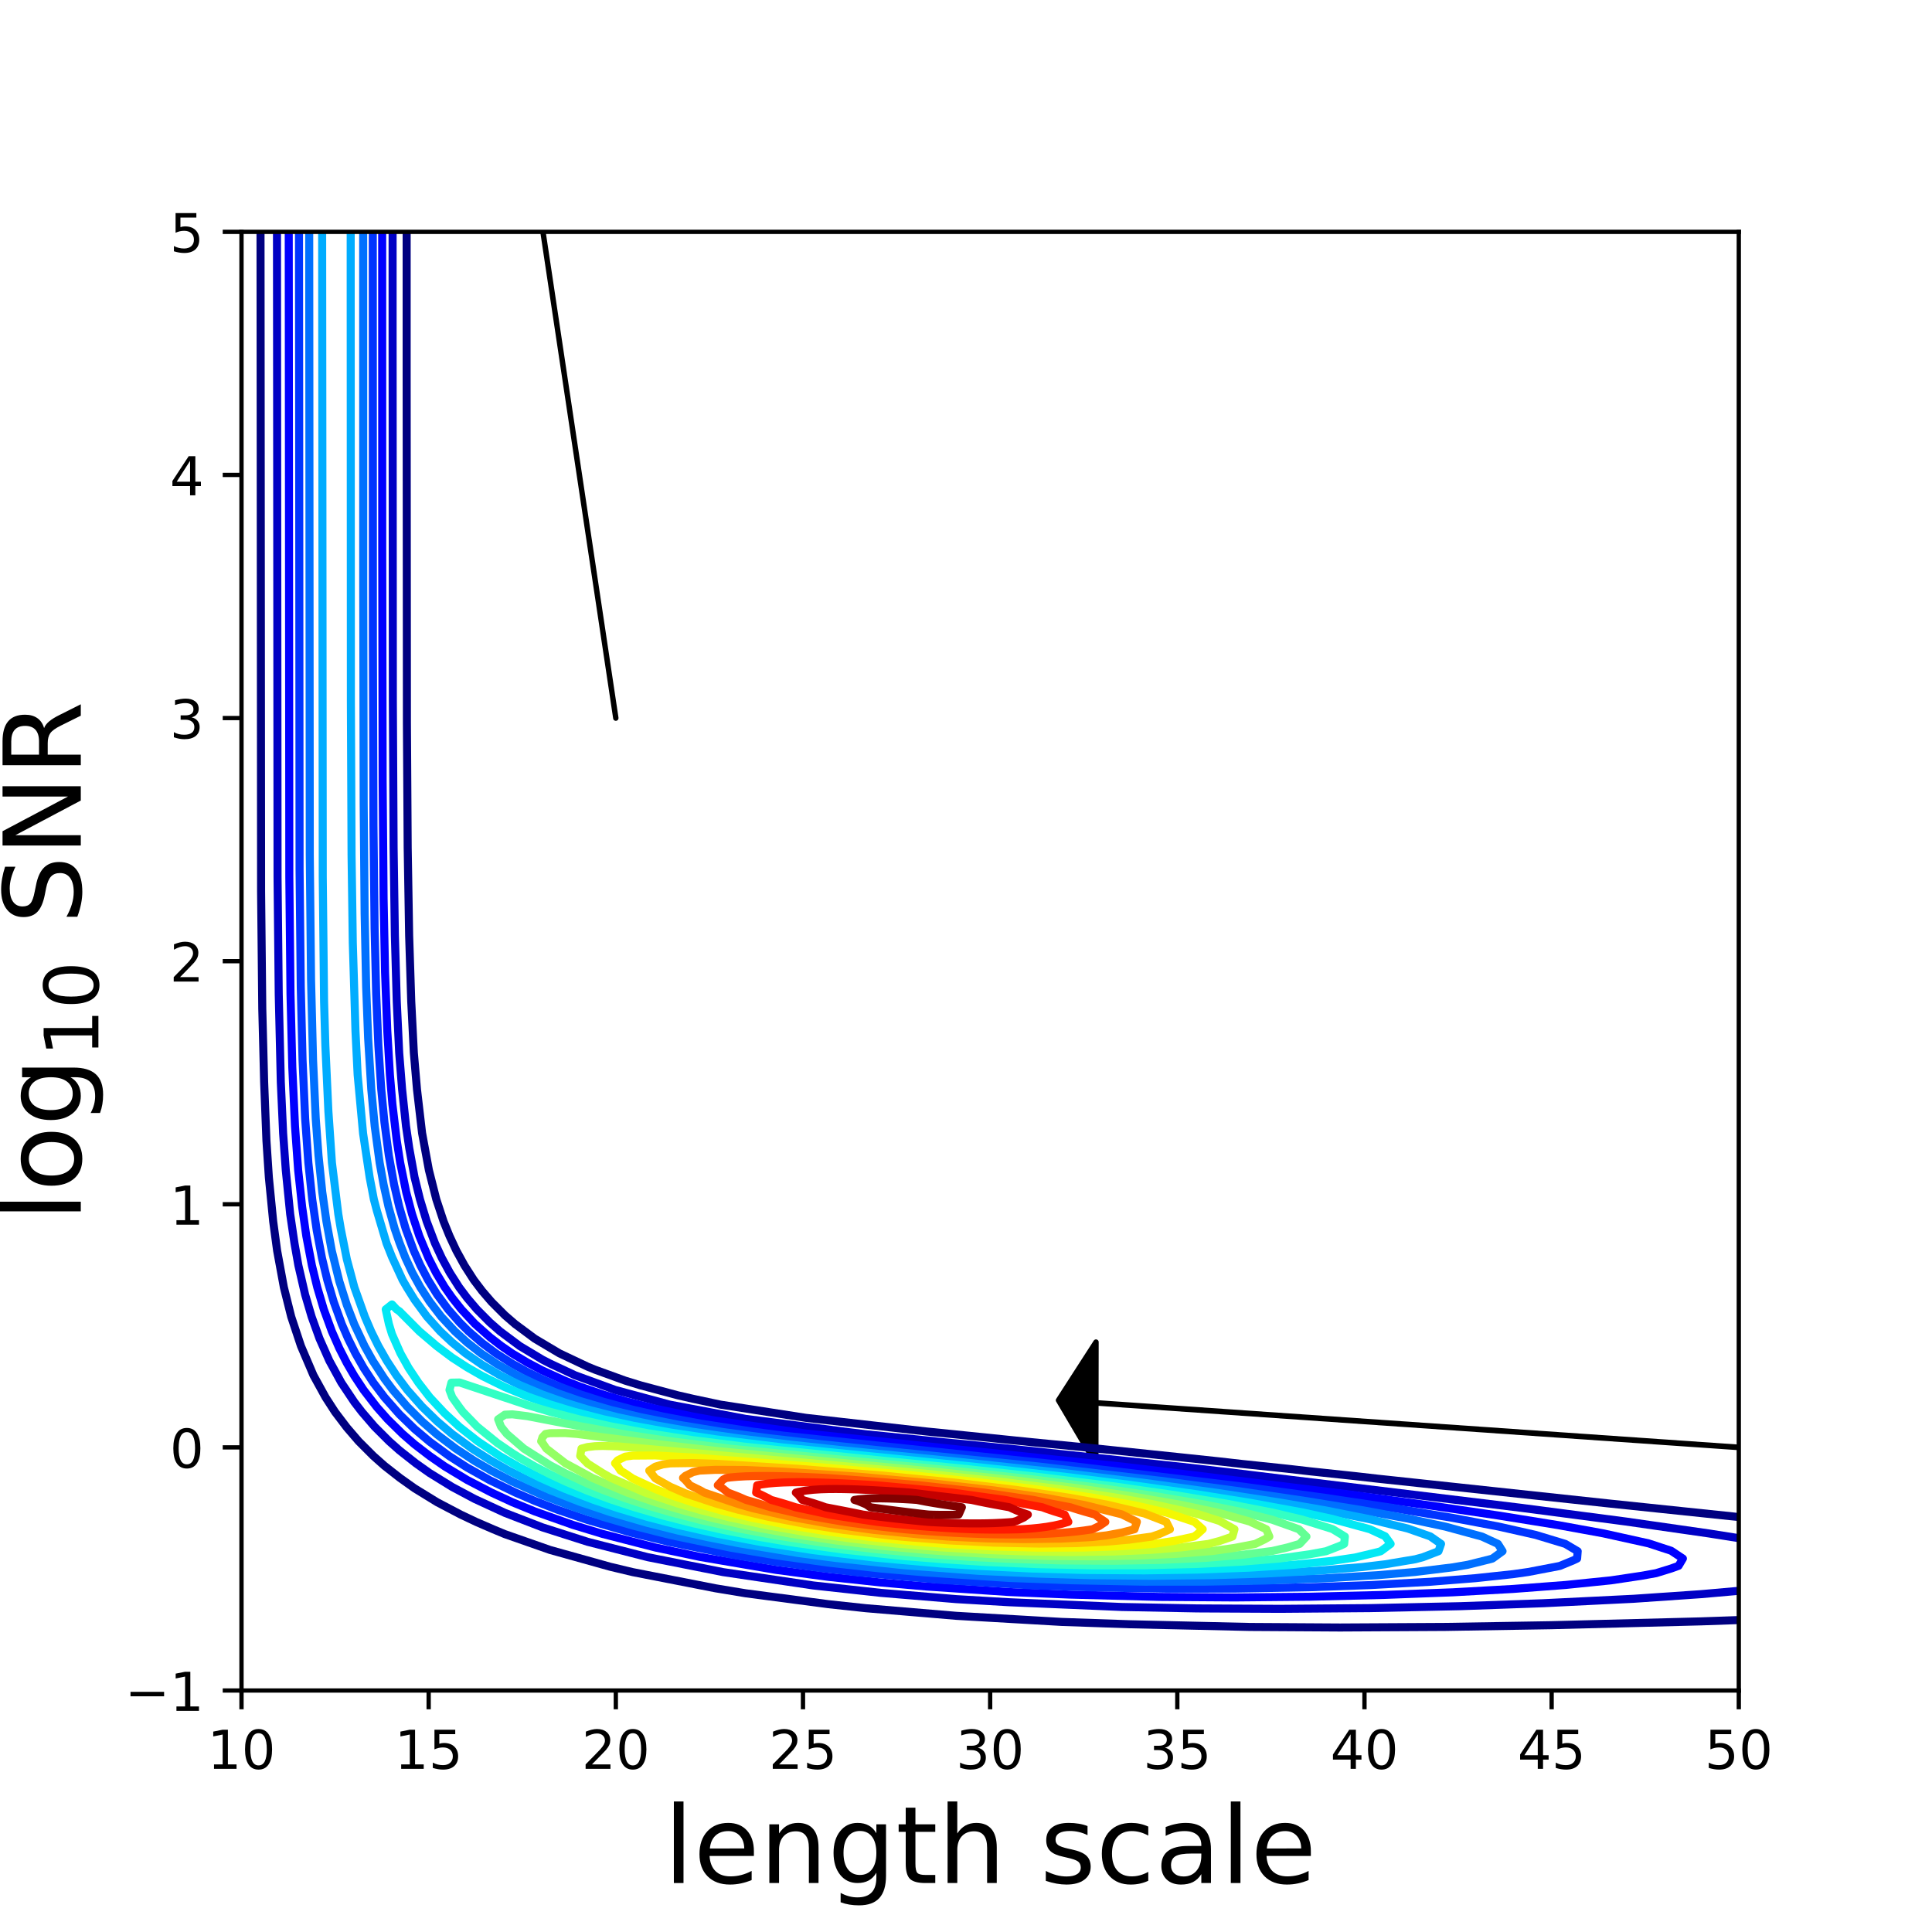 <?xml version="1.0" encoding="utf-8" standalone="no"?>
<!DOCTYPE svg PUBLIC "-//W3C//DTD SVG 1.1//EN"
  "http://www.w3.org/Graphics/SVG/1.1/DTD/svg11.dtd">
<!-- Created with matplotlib (http://matplotlib.org/) -->
<svg height="360pt" version="1.1" viewBox="0 0 360 360" width="360pt" xmlns="http://www.w3.org/2000/svg" xmlns:xlink="http://www.w3.org/1999/xlink">
 <defs>
  <style type="text/css">
*{stroke-linecap:butt;stroke-linejoin:round;}
  </style>
 </defs>
 <g id="figure_1">
  <g id="patch_1">
   <path d="M 0 360 
L 360 360 
L 360 0 
L 0 0 
z
" style="fill:none;"/>
  </g>
  <g id="axes_1">
   <g id="patch_2">
    <path d="M 45 315 
L 324 315 
L 324 43.2 
L 45 43.2 
z
" style="fill:none;"/>
   </g>
   <g id="patch_3">
    <path clip-path="url(#p6cbe6fb450)" d="M 197.231 260.917 
L 204.224 250.076 
L 204.206 261.378 
L 324 269.677 
L 324 269.723 
L 204.206 261.423 
L 204.187 272.725 
z
" style="stroke:#000000;stroke-linejoin:miter;"/>
   </g>
   <g id="patch_4">
    <path clip-path="url(#p6cbe6fb450)" d="M 13925.229 579.697 
L 13923.489 534.393 
L 13925.229 534.397 
L 13925.247 269.7 
L 13925.253 269.7 
L 13925.236 534.397 
L 13926.976 534.402 
z
" style="stroke:#000000;stroke-linejoin:miter;"/>
   </g>
   <g id="patch_5">
    <path clip-path="url(#p6cbe6fb450)" d="M 86.695 -53.416 
L 92.809 -28.851 
L 91.562 -20.968 
L 114.752 133.784 
L 114.748 133.816 
L 91.557 -20.937 
L 90.31 -13.054 
z
" style="stroke:#000000;stroke-linejoin:miter;"/>
   </g>
   <g id="matplotlib.axis_1">
    <g id="xtick_1">
     <g id="line2d_1">
      <defs>
       <path d="M 0 0 
L 0 3.5 
" id="mafcdc36342" style="stroke:#000000;stroke-width:0.8;"/>
      </defs>
      <g>
       <use style="stroke:#000000;stroke-width:0.8;" x="45" xlink:href="#mafcdc36342" y="315"/>
      </g>
     </g>
     <g id="text_1">
      <!-- 10 -->
      <defs>
       <path d="M 12.406 8.297 
L 28.516 8.297 
L 28.516 63.922 
L 10.984 60.406 
L 10.984 69.391 
L 28.422 72.906 
L 38.281 72.906 
L 38.281 8.297 
L 54.391 8.297 
L 54.391 0 
L 12.406 0 
z
" id="DejaVuSans-31"/>
       <path d="M 31.781 66.406 
Q 24.172 66.406 20.328 58.906 
Q 16.5 51.422 16.5 36.375 
Q 16.5 21.391 20.328 13.891 
Q 24.172 6.391 31.781 6.391 
Q 39.453 6.391 43.281 13.891 
Q 47.125 21.391 47.125 36.375 
Q 47.125 51.422 43.281 58.906 
Q 39.453 66.406 31.781 66.406 
z
M 31.781 74.219 
Q 44.047 74.219 50.516 64.516 
Q 56.984 54.828 56.984 36.375 
Q 56.984 17.969 50.516 8.266 
Q 44.047 -1.422 31.781 -1.422 
Q 19.531 -1.422 13.062 8.266 
Q 6.594 17.969 6.594 36.375 
Q 6.594 54.828 13.062 64.516 
Q 19.531 74.219 31.781 74.219 
z
" id="DejaVuSans-30"/>
      </defs>
      <g transform="translate(38.638 329.598)scale(0.1 -0.1)">
       <use xlink:href="#DejaVuSans-31"/>
       <use x="63.623" xlink:href="#DejaVuSans-30"/>
      </g>
     </g>
    </g>
    <g id="xtick_2">
     <g id="line2d_2">
      <g>
       <use style="stroke:#000000;stroke-width:0.8;" x="79.875" xlink:href="#mafcdc36342" y="315"/>
      </g>
     </g>
     <g id="text_2">
      <!-- 15 -->
      <defs>
       <path d="M 10.797 72.906 
L 49.516 72.906 
L 49.516 64.594 
L 19.828 64.594 
L 19.828 46.734 
Q 21.969 47.469 24.109 47.828 
Q 26.266 48.188 28.422 48.188 
Q 40.625 48.188 47.75 41.5 
Q 54.891 34.812 54.891 23.391 
Q 54.891 11.625 47.562 5.094 
Q 40.234 -1.422 26.906 -1.422 
Q 22.312 -1.422 17.547 -0.641 
Q 12.797 0.141 7.719 1.703 
L 7.719 11.625 
Q 12.109 9.234 16.797 8.062 
Q 21.484 6.891 26.703 6.891 
Q 35.156 6.891 40.078 11.328 
Q 45.016 15.766 45.016 23.391 
Q 45.016 31 40.078 35.438 
Q 35.156 39.891 26.703 39.891 
Q 22.75 39.891 18.812 39.016 
Q 14.891 38.141 10.797 36.281 
z
" id="DejaVuSans-35"/>
      </defs>
      <g transform="translate(73.513 329.598)scale(0.1 -0.1)">
       <use xlink:href="#DejaVuSans-31"/>
       <use x="63.623" xlink:href="#DejaVuSans-35"/>
      </g>
     </g>
    </g>
    <g id="xtick_3">
     <g id="line2d_3">
      <g>
       <use style="stroke:#000000;stroke-width:0.8;" x="114.75" xlink:href="#mafcdc36342" y="315"/>
      </g>
     </g>
     <g id="text_3">
      <!-- 20 -->
      <defs>
       <path d="M 19.188 8.297 
L 53.609 8.297 
L 53.609 0 
L 7.328 0 
L 7.328 8.297 
Q 12.938 14.109 22.625 23.891 
Q 32.328 33.688 34.812 36.531 
Q 39.547 41.844 41.422 45.531 
Q 43.312 49.219 43.312 52.781 
Q 43.312 58.594 39.234 62.25 
Q 35.156 65.922 28.609 65.922 
Q 23.969 65.922 18.812 64.312 
Q 13.672 62.703 7.812 59.422 
L 7.812 69.391 
Q 13.766 71.781 18.938 73 
Q 24.125 74.219 28.422 74.219 
Q 39.75 74.219 46.484 68.547 
Q 53.219 62.891 53.219 53.422 
Q 53.219 48.922 51.531 44.891 
Q 49.859 40.875 45.406 35.406 
Q 44.188 33.984 37.641 27.219 
Q 31.109 20.453 19.188 8.297 
z
" id="DejaVuSans-32"/>
      </defs>
      <g transform="translate(108.388 329.598)scale(0.1 -0.1)">
       <use xlink:href="#DejaVuSans-32"/>
       <use x="63.623" xlink:href="#DejaVuSans-30"/>
      </g>
     </g>
    </g>
    <g id="xtick_4">
     <g id="line2d_4">
      <g>
       <use style="stroke:#000000;stroke-width:0.8;" x="149.625" xlink:href="#mafcdc36342" y="315"/>
      </g>
     </g>
     <g id="text_4">
      <!-- 25 -->
      <g transform="translate(143.262 329.598)scale(0.1 -0.1)">
       <use xlink:href="#DejaVuSans-32"/>
       <use x="63.623" xlink:href="#DejaVuSans-35"/>
      </g>
     </g>
    </g>
    <g id="xtick_5">
     <g id="line2d_5">
      <g>
       <use style="stroke:#000000;stroke-width:0.8;" x="184.5" xlink:href="#mafcdc36342" y="315"/>
      </g>
     </g>
     <g id="text_5">
      <!-- 30 -->
      <defs>
       <path d="M 40.578 39.312 
Q 47.656 37.797 51.625 33 
Q 55.609 28.219 55.609 21.188 
Q 55.609 10.406 48.188 4.484 
Q 40.766 -1.422 27.094 -1.422 
Q 22.516 -1.422 17.656 -0.516 
Q 12.797 0.391 7.625 2.203 
L 7.625 11.719 
Q 11.719 9.328 16.594 8.109 
Q 21.484 6.891 26.812 6.891 
Q 36.078 6.891 40.938 10.547 
Q 45.797 14.203 45.797 21.188 
Q 45.797 27.641 41.281 31.266 
Q 36.766 34.906 28.719 34.906 
L 20.219 34.906 
L 20.219 43.016 
L 29.109 43.016 
Q 36.375 43.016 40.234 45.922 
Q 44.094 48.828 44.094 54.297 
Q 44.094 59.906 40.109 62.906 
Q 36.141 65.922 28.719 65.922 
Q 24.656 65.922 20.016 65.031 
Q 15.375 64.156 9.812 62.312 
L 9.812 71.094 
Q 15.438 72.656 20.344 73.438 
Q 25.25 74.219 29.594 74.219 
Q 40.828 74.219 47.359 69.109 
Q 53.906 64.016 53.906 55.328 
Q 53.906 49.266 50.438 45.094 
Q 46.969 40.922 40.578 39.312 
z
" id="DejaVuSans-33"/>
      </defs>
      <g transform="translate(178.137 329.598)scale(0.1 -0.1)">
       <use xlink:href="#DejaVuSans-33"/>
       <use x="63.623" xlink:href="#DejaVuSans-30"/>
      </g>
     </g>
    </g>
    <g id="xtick_6">
     <g id="line2d_6">
      <g>
       <use style="stroke:#000000;stroke-width:0.8;" x="219.375" xlink:href="#mafcdc36342" y="315"/>
      </g>
     </g>
     <g id="text_6">
      <!-- 35 -->
      <g transform="translate(213.012 329.598)scale(0.1 -0.1)">
       <use xlink:href="#DejaVuSans-33"/>
       <use x="63.623" xlink:href="#DejaVuSans-35"/>
      </g>
     </g>
    </g>
    <g id="xtick_7">
     <g id="line2d_7">
      <g>
       <use style="stroke:#000000;stroke-width:0.8;" x="254.25" xlink:href="#mafcdc36342" y="315"/>
      </g>
     </g>
     <g id="text_7">
      <!-- 40 -->
      <defs>
       <path d="M 37.797 64.312 
L 12.891 25.391 
L 37.797 25.391 
z
M 35.203 72.906 
L 47.609 72.906 
L 47.609 25.391 
L 58.016 25.391 
L 58.016 17.188 
L 47.609 17.188 
L 47.609 0 
L 37.797 0 
L 37.797 17.188 
L 4.891 17.188 
L 4.891 26.703 
z
" id="DejaVuSans-34"/>
      </defs>
      <g transform="translate(247.887 329.598)scale(0.1 -0.1)">
       <use xlink:href="#DejaVuSans-34"/>
       <use x="63.623" xlink:href="#DejaVuSans-30"/>
      </g>
     </g>
    </g>
    <g id="xtick_8">
     <g id="line2d_8">
      <g>
       <use style="stroke:#000000;stroke-width:0.8;" x="289.125" xlink:href="#mafcdc36342" y="315"/>
      </g>
     </g>
     <g id="text_8">
      <!-- 45 -->
      <g transform="translate(282.762 329.598)scale(0.1 -0.1)">
       <use xlink:href="#DejaVuSans-34"/>
       <use x="63.623" xlink:href="#DejaVuSans-35"/>
      </g>
     </g>
    </g>
    <g id="xtick_9">
     <g id="line2d_9">
      <g>
       <use style="stroke:#000000;stroke-width:0.8;" x="324" xlink:href="#mafcdc36342" y="315"/>
      </g>
     </g>
     <g id="text_9">
      <!-- 50 -->
      <g transform="translate(317.637 329.598)scale(0.1 -0.1)">
       <use xlink:href="#DejaVuSans-35"/>
       <use x="63.623" xlink:href="#DejaVuSans-30"/>
      </g>
     </g>
    </g>
    <g id="text_10">
     <!-- length scale -->
     <defs>
      <path d="M 9.422 75.984 
L 18.406 75.984 
L 18.406 0 
L 9.422 0 
z
" id="DejaVuSans-6c"/>
      <path d="M 56.203 29.594 
L 56.203 25.203 
L 14.891 25.203 
Q 15.484 15.922 20.484 11.062 
Q 25.484 6.203 34.422 6.203 
Q 39.594 6.203 44.453 7.469 
Q 49.312 8.734 54.109 11.281 
L 54.109 2.781 
Q 49.266 0.734 44.188 -0.344 
Q 39.109 -1.422 33.891 -1.422 
Q 20.797 -1.422 13.156 6.188 
Q 5.516 13.812 5.516 26.812 
Q 5.516 40.234 12.766 48.109 
Q 20.016 56 32.328 56 
Q 43.359 56 49.781 48.891 
Q 56.203 41.797 56.203 29.594 
z
M 47.219 32.234 
Q 47.125 39.594 43.094 43.984 
Q 39.062 48.391 32.422 48.391 
Q 24.906 48.391 20.391 44.141 
Q 15.875 39.891 15.188 32.172 
z
" id="DejaVuSans-65"/>
      <path d="M 54.891 33.016 
L 54.891 0 
L 45.906 0 
L 45.906 32.719 
Q 45.906 40.484 42.875 44.328 
Q 39.844 48.188 33.797 48.188 
Q 26.516 48.188 22.312 43.547 
Q 18.109 38.922 18.109 30.906 
L 18.109 0 
L 9.078 0 
L 9.078 54.688 
L 18.109 54.688 
L 18.109 46.188 
Q 21.344 51.125 25.703 53.562 
Q 30.078 56 35.797 56 
Q 45.219 56 50.047 50.172 
Q 54.891 44.344 54.891 33.016 
z
" id="DejaVuSans-6e"/>
      <path d="M 45.406 27.984 
Q 45.406 37.75 41.375 43.109 
Q 37.359 48.484 30.078 48.484 
Q 22.859 48.484 18.828 43.109 
Q 14.797 37.75 14.797 27.984 
Q 14.797 18.266 18.828 12.891 
Q 22.859 7.516 30.078 7.516 
Q 37.359 7.516 41.375 12.891 
Q 45.406 18.266 45.406 27.984 
z
M 54.391 6.781 
Q 54.391 -7.172 48.188 -13.984 
Q 42 -20.797 29.203 -20.797 
Q 24.469 -20.797 20.266 -20.094 
Q 16.062 -19.391 12.109 -17.922 
L 12.109 -9.188 
Q 16.062 -11.328 19.922 -12.344 
Q 23.781 -13.375 27.781 -13.375 
Q 36.625 -13.375 41.016 -8.766 
Q 45.406 -4.156 45.406 5.172 
L 45.406 9.625 
Q 42.625 4.781 38.281 2.391 
Q 33.938 0 27.875 0 
Q 17.828 0 11.672 7.656 
Q 5.516 15.328 5.516 27.984 
Q 5.516 40.672 11.672 48.328 
Q 17.828 56 27.875 56 
Q 33.938 56 38.281 53.609 
Q 42.625 51.219 45.406 46.391 
L 45.406 54.688 
L 54.391 54.688 
z
" id="DejaVuSans-67"/>
      <path d="M 18.312 70.219 
L 18.312 54.688 
L 36.812 54.688 
L 36.812 47.703 
L 18.312 47.703 
L 18.312 18.016 
Q 18.312 11.328 20.141 9.422 
Q 21.969 7.516 27.594 7.516 
L 36.812 7.516 
L 36.812 0 
L 27.594 0 
Q 17.188 0 13.234 3.875 
Q 9.281 7.766 9.281 18.016 
L 9.281 47.703 
L 2.688 47.703 
L 2.688 54.688 
L 9.281 54.688 
L 9.281 70.219 
z
" id="DejaVuSans-74"/>
      <path d="M 54.891 33.016 
L 54.891 0 
L 45.906 0 
L 45.906 32.719 
Q 45.906 40.484 42.875 44.328 
Q 39.844 48.188 33.797 48.188 
Q 26.516 48.188 22.312 43.547 
Q 18.109 38.922 18.109 30.906 
L 18.109 0 
L 9.078 0 
L 9.078 75.984 
L 18.109 75.984 
L 18.109 46.188 
Q 21.344 51.125 25.703 53.562 
Q 30.078 56 35.797 56 
Q 45.219 56 50.047 50.172 
Q 54.891 44.344 54.891 33.016 
z
" id="DejaVuSans-68"/>
      <path id="DejaVuSans-20"/>
      <path d="M 44.281 53.078 
L 44.281 44.578 
Q 40.484 46.531 36.375 47.5 
Q 32.281 48.484 27.875 48.484 
Q 21.188 48.484 17.844 46.438 
Q 14.5 44.391 14.5 40.281 
Q 14.5 37.156 16.891 35.375 
Q 19.281 33.594 26.516 31.984 
L 29.594 31.297 
Q 39.156 29.25 43.188 25.516 
Q 47.219 21.781 47.219 15.094 
Q 47.219 7.469 41.188 3.016 
Q 35.156 -1.422 24.609 -1.422 
Q 20.219 -1.422 15.453 -0.562 
Q 10.688 0.297 5.422 2 
L 5.422 11.281 
Q 10.406 8.688 15.234 7.391 
Q 20.062 6.109 24.812 6.109 
Q 31.156 6.109 34.562 8.281 
Q 37.984 10.453 37.984 14.406 
Q 37.984 18.062 35.516 20.016 
Q 33.062 21.969 24.703 23.781 
L 21.578 24.516 
Q 13.234 26.266 9.516 29.906 
Q 5.812 33.547 5.812 39.891 
Q 5.812 47.609 11.281 51.797 
Q 16.75 56 26.812 56 
Q 31.781 56 36.172 55.266 
Q 40.578 54.547 44.281 53.078 
z
" id="DejaVuSans-73"/>
      <path d="M 48.781 52.594 
L 48.781 44.188 
Q 44.969 46.297 41.141 47.344 
Q 37.312 48.391 33.406 48.391 
Q 24.656 48.391 19.812 42.844 
Q 14.984 37.312 14.984 27.297 
Q 14.984 17.281 19.812 11.734 
Q 24.656 6.203 33.406 6.203 
Q 37.312 6.203 41.141 7.25 
Q 44.969 8.297 48.781 10.406 
L 48.781 2.094 
Q 45.016 0.344 40.984 -0.531 
Q 36.969 -1.422 32.422 -1.422 
Q 20.062 -1.422 12.781 6.344 
Q 5.516 14.109 5.516 27.297 
Q 5.516 40.672 12.859 48.328 
Q 20.219 56 33.016 56 
Q 37.156 56 41.109 55.141 
Q 45.062 54.297 48.781 52.594 
z
" id="DejaVuSans-63"/>
      <path d="M 34.281 27.484 
Q 23.391 27.484 19.188 25 
Q 14.984 22.516 14.984 16.5 
Q 14.984 11.719 18.141 8.906 
Q 21.297 6.109 26.703 6.109 
Q 34.188 6.109 38.703 11.406 
Q 43.219 16.703 43.219 25.484 
L 43.219 27.484 
z
M 52.203 31.203 
L 52.203 0 
L 43.219 0 
L 43.219 8.297 
Q 40.141 3.328 35.547 0.953 
Q 30.953 -1.422 24.312 -1.422 
Q 15.922 -1.422 10.953 3.297 
Q 6 8.016 6 15.922 
Q 6 25.141 12.172 29.828 
Q 18.359 34.516 30.609 34.516 
L 43.219 34.516 
L 43.219 35.406 
Q 43.219 41.609 39.141 45 
Q 35.062 48.391 27.688 48.391 
Q 23 48.391 18.547 47.266 
Q 14.109 46.141 10.016 43.891 
L 10.016 52.203 
Q 14.938 54.109 19.578 55.047 
Q 24.219 56 28.609 56 
Q 40.484 56 46.344 49.844 
Q 52.203 43.703 52.203 31.203 
z
" id="DejaVuSans-61"/>
     </defs>
     <g transform="translate(123.68 350.875)scale(0.2 -0.2)">
      <use xlink:href="#DejaVuSans-6c"/>
      <use x="27.783" xlink:href="#DejaVuSans-65"/>
      <use x="89.307" xlink:href="#DejaVuSans-6e"/>
      <use x="152.686" xlink:href="#DejaVuSans-67"/>
      <use x="216.162" xlink:href="#DejaVuSans-74"/>
      <use x="255.371" xlink:href="#DejaVuSans-68"/>
      <use x="318.75" xlink:href="#DejaVuSans-20"/>
      <use x="350.537" xlink:href="#DejaVuSans-73"/>
      <use x="402.637" xlink:href="#DejaVuSans-63"/>
      <use x="457.617" xlink:href="#DejaVuSans-61"/>
      <use x="518.896" xlink:href="#DejaVuSans-6c"/>
      <use x="546.68" xlink:href="#DejaVuSans-65"/>
     </g>
    </g>
   </g>
   <g id="matplotlib.axis_2">
    <g id="ytick_1">
     <g id="line2d_10">
      <defs>
       <path d="M 0 0 
L -3.5 0 
" id="m0a8b8ccb9a" style="stroke:#000000;stroke-width:0.8;"/>
      </defs>
      <g>
       <use style="stroke:#000000;stroke-width:0.8;" x="45" xlink:href="#m0a8b8ccb9a" y="315"/>
      </g>
     </g>
     <g id="text_11">
      <!-- −1 -->
      <defs>
       <path d="M 10.594 35.5 
L 73.188 35.5 
L 73.188 27.203 
L 10.594 27.203 
z
" id="DejaVuSans-2212"/>
      </defs>
      <g transform="translate(23.258 318.799)scale(0.1 -0.1)">
       <use xlink:href="#DejaVuSans-2212"/>
       <use x="83.789" xlink:href="#DejaVuSans-31"/>
      </g>
     </g>
    </g>
    <g id="ytick_2">
     <g id="line2d_11">
      <g>
       <use style="stroke:#000000;stroke-width:0.8;" x="45" xlink:href="#m0a8b8ccb9a" y="269.7"/>
      </g>
     </g>
     <g id="text_12">
      <!-- 0 -->
      <g transform="translate(31.637 273.499)scale(0.1 -0.1)">
       <use xlink:href="#DejaVuSans-30"/>
      </g>
     </g>
    </g>
    <g id="ytick_3">
     <g id="line2d_12">
      <g>
       <use style="stroke:#000000;stroke-width:0.8;" x="45" xlink:href="#m0a8b8ccb9a" y="224.4"/>
      </g>
     </g>
     <g id="text_13">
      <!-- 1 -->
      <g transform="translate(31.637 228.199)scale(0.1 -0.1)">
       <use xlink:href="#DejaVuSans-31"/>
      </g>
     </g>
    </g>
    <g id="ytick_4">
     <g id="line2d_13">
      <g>
       <use style="stroke:#000000;stroke-width:0.8;" x="45" xlink:href="#m0a8b8ccb9a" y="179.1"/>
      </g>
     </g>
     <g id="text_14">
      <!-- 2 -->
      <g transform="translate(31.637 182.899)scale(0.1 -0.1)">
       <use xlink:href="#DejaVuSans-32"/>
      </g>
     </g>
    </g>
    <g id="ytick_5">
     <g id="line2d_14">
      <g>
       <use style="stroke:#000000;stroke-width:0.8;" x="45" xlink:href="#m0a8b8ccb9a" y="133.8"/>
      </g>
     </g>
     <g id="text_15">
      <!-- 3 -->
      <g transform="translate(31.637 137.599)scale(0.1 -0.1)">
       <use xlink:href="#DejaVuSans-33"/>
      </g>
     </g>
    </g>
    <g id="ytick_6">
     <g id="line2d_15">
      <g>
       <use style="stroke:#000000;stroke-width:0.8;" x="45" xlink:href="#m0a8b8ccb9a" y="88.5"/>
      </g>
     </g>
     <g id="text_16">
      <!-- 4 -->
      <g transform="translate(31.637 92.299)scale(0.1 -0.1)">
       <use xlink:href="#DejaVuSans-34"/>
      </g>
     </g>
    </g>
    <g id="ytick_7">
     <g id="line2d_16">
      <g>
       <use style="stroke:#000000;stroke-width:0.8;" x="45" xlink:href="#m0a8b8ccb9a" y="43.2"/>
      </g>
     </g>
     <g id="text_17">
      <!-- 5 -->
      <g transform="translate(31.637 46.999)scale(0.1 -0.1)">
       <use xlink:href="#DejaVuSans-35"/>
      </g>
     </g>
    </g>
    <g id="text_18">
     <!-- $\log_{10}$ SNR -->
     <defs>
      <path d="M 30.609 48.391 
Q 23.391 48.391 19.188 42.75 
Q 14.984 37.109 14.984 27.297 
Q 14.984 17.484 19.156 11.844 
Q 23.344 6.203 30.609 6.203 
Q 37.797 6.203 41.984 11.859 
Q 46.188 17.531 46.188 27.297 
Q 46.188 37.016 41.984 42.703 
Q 37.797 48.391 30.609 48.391 
z
M 30.609 56 
Q 42.328 56 49.016 48.375 
Q 55.719 40.766 55.719 27.297 
Q 55.719 13.875 49.016 6.219 
Q 42.328 -1.422 30.609 -1.422 
Q 18.844 -1.422 12.172 6.219 
Q 5.516 13.875 5.516 27.297 
Q 5.516 40.766 12.172 48.375 
Q 18.844 56 30.609 56 
z
" id="DejaVuSans-6f"/>
      <path d="M 53.516 70.516 
L 53.516 60.891 
Q 47.906 63.578 42.922 64.891 
Q 37.938 66.219 33.297 66.219 
Q 25.25 66.219 20.875 63.094 
Q 16.5 59.969 16.5 54.203 
Q 16.5 49.359 19.406 46.891 
Q 22.312 44.438 30.422 42.922 
L 36.375 41.703 
Q 47.406 39.594 52.656 34.297 
Q 57.906 29 57.906 20.125 
Q 57.906 9.516 50.797 4.047 
Q 43.703 -1.422 29.984 -1.422 
Q 24.812 -1.422 18.969 -0.25 
Q 13.141 0.922 6.891 3.219 
L 6.891 13.375 
Q 12.891 10.016 18.656 8.297 
Q 24.422 6.594 29.984 6.594 
Q 38.422 6.594 43.016 9.906 
Q 47.609 13.234 47.609 19.391 
Q 47.609 24.75 44.312 27.781 
Q 41.016 30.812 33.5 32.328 
L 27.484 33.5 
Q 16.453 35.688 11.516 40.375 
Q 6.594 45.062 6.594 53.422 
Q 6.594 63.094 13.406 68.656 
Q 20.219 74.219 32.172 74.219 
Q 37.312 74.219 42.625 73.281 
Q 47.953 72.359 53.516 70.516 
z
" id="DejaVuSans-53"/>
      <path d="M 9.812 72.906 
L 23.094 72.906 
L 55.422 11.922 
L 55.422 72.906 
L 64.984 72.906 
L 64.984 0 
L 51.703 0 
L 19.391 60.984 
L 19.391 0 
L 9.812 0 
z
" id="DejaVuSans-4e"/>
      <path d="M 44.391 34.188 
Q 47.562 33.109 50.562 29.594 
Q 53.562 26.078 56.594 19.922 
L 66.609 0 
L 56 0 
L 46.688 18.703 
Q 43.062 26.031 39.672 28.422 
Q 36.281 30.812 30.422 30.812 
L 19.672 30.812 
L 19.672 0 
L 9.812 0 
L 9.812 72.906 
L 32.078 72.906 
Q 44.578 72.906 50.734 67.672 
Q 56.891 62.453 56.891 51.906 
Q 56.891 45.016 53.688 40.469 
Q 50.484 35.938 44.391 34.188 
z
M 19.672 64.797 
L 19.672 38.922 
L 32.078 38.922 
Q 39.203 38.922 42.844 42.219 
Q 46.484 45.516 46.484 51.906 
Q 46.484 58.297 42.844 61.547 
Q 39.203 64.797 32.078 64.797 
z
" id="DejaVuSans-52"/>
     </defs>
     <g transform="translate(15.058 227.6)rotate(-90)scale(0.2 -0.2)">
      <use transform="translate(0 0.016)" xlink:href="#DejaVuSans-6c"/>
      <use transform="translate(27.783 0.016)" xlink:href="#DejaVuSans-6f"/>
      <use transform="translate(88.965 0.016)" xlink:href="#DejaVuSans-67"/>
      <use transform="translate(153.398 -16.391)scale(0.7)" xlink:href="#DejaVuSans-31"/>
      <use transform="translate(197.935 -16.391)scale(0.7)" xlink:href="#DejaVuSans-30"/>
      <use transform="translate(245.205 0.016)" xlink:href="#DejaVuSans-20"/>
      <use transform="translate(276.992 0.016)" xlink:href="#DejaVuSans-53"/>
      <use transform="translate(340.469 0.016)" xlink:href="#DejaVuSans-4e"/>
      <use transform="translate(415.227 0.016)" xlink:href="#DejaVuSans-52"/>
     </g>
    </g>
   </g>
   <g id="LineCollection_1">
    <path clip-path="url(#p6cbe6fb450)" d="M 324 282.679 
L 300.166 280.189 
L 265.116 276.43 
L 256.704 275.531 
L 252.497 275.05 
L 244.085 274.156 
L 239.879 273.673 
L 231.467 272.791 
L 227.261 272.314 
L 220.251 271.573 
L 214.643 270.988 
L 207.633 270.256 
L 200.623 269.543 
L 192.211 268.727 
L 188.005 268.299 
L 180.995 267.58 
L 172.583 266.729 
L 150.151 264.193 
L 134.257 261.733 
L 129.121 260.642 
L 126.317 259.999 
L 119.307 258.126 
L 116.503 257.264 
L 110.894 255.229 
L 109.492 254.658 
L 104.238 252.172 
L 99.64 249.44 
L 95.964 246.709 
L 94.07 245.07 
L 91.609 242.611 
L 89.864 240.584 
L 88.292 238.514 
L 86.54 235.782 
L 85.041 233.05 
L 83.762 230.319 
L 82.654 227.587 
L 81.301 223.489 
L 79.917 218.026 
L 78.648 211.121 
L 77.701 203.002 
L 77.114 196.173 
L 76.63 186.612 
L 76.239 174.32 
L 75.967 157.93 
L 75.823 134.711 
L 75.774 70.517 
L 75.773 43.2 
L 75.773 43.2 
" style="fill:none;stroke:#000080;stroke-width:1.5;"/>
    <path clip-path="url(#p6cbe6fb450)" d="M 48.544 43.2 
L 48.65 166.125 
L 48.873 187.978 
L 49.22 201.636 
L 49.648 212.563 
L 50.099 219.392 
L 50.903 227.587 
L 51.64 233.05 
L 52.895 239.879 
L 54.261 245.343 
L 56.076 250.806 
L 58.409 256.269 
L 60.665 260.367 
L 62.43 263.098 
L 64.628 265.995 
L 66.837 268.562 
L 69.566 271.293 
L 71.638 273.132 
L 74.522 275.391 
L 77.246 277.328 
L 81.452 279.914 
L 85.844 282.22 
L 88.731 283.586 
L 91.883 284.952 
L 94.07 285.86 
L 102.482 288.807 
L 113.698 291.94 
L 117.905 292.944 
L 133.327 295.956 
L 138.935 296.885 
L 154.357 298.917 
L 161.367 299.668 
L 178.191 301.086 
L 197.819 302.22 
L 210.437 302.655 
L 232.869 303.158 
L 249.693 303.261 
L 269.322 303.154 
L 288.95 302.834 
L 316.99 302.118 
L 324 301.876 
L 324 301.876 
" style="fill:none;stroke:#000080;stroke-width:1.5;"/>
   </g>
   <g id="LineCollection_2">
    <path clip-path="url(#p6cbe6fb450)" d="M 324 286.614 
L 318.392 285.729 
L 302.97 283.516 
L 283.342 280.948 
L 228.663 274.297 
L 220.251 273.326 
L 190.809 270.218 
L 183.799 269.503 
L 175.387 268.693 
L 171.181 268.246 
L 161.367 267.253 
L 158.563 266.914 
L 138.935 264.386 
L 124.803 261.733 
L 114.655 259.001 
L 107.167 256.269 
L 102.482 254.073 
L 101.08 253.353 
L 96.838 250.806 
L 93.179 248.074 
L 91.266 246.404 
L 88.856 243.977 
L 87.06 241.87 
L 85.562 239.879 
L 83.819 237.148 
L 82.332 234.416 
L 81.062 231.684 
L 79.506 227.587 
L 78.262 223.489 
L 77.246 219.369 
L 76.256 213.929 
L 75.654 209.831 
L 74.927 203.002 
L 74.384 196.173 
L 73.93 186.612 
L 73.579 174.32 
L 73.342 157.93 
L 73.202 130.613 
L 73.156 63.687 
L 73.155 43.2 
L 73.155 43.2 
" style="fill:none;stroke:#0000c4;stroke-width:1.5;"/>
    <path clip-path="url(#p6cbe6fb450)" d="M 51.612 43.2 
L 51.718 163.393 
L 51.94 185.246 
L 52.325 201.636 
L 52.758 211.197 
L 53.251 218.026 
L 54.07 226.221 
L 54.875 231.684 
L 55.597 235.782 
L 56.86 241.245 
L 58.066 245.343 
L 59.543 249.44 
L 61.361 253.538 
L 63.602 257.635 
L 66.03 261.268 
L 67.439 263.098 
L 69.787 265.83 
L 72.521 268.562 
L 74.442 270.265 
L 77.479 272.659 
L 80.05 274.478 
L 84.256 277.073 
L 88.462 279.314 
L 94.07 281.898 
L 101.08 284.605 
L 109.492 287.29 
L 120.709 290.159 
L 134.729 292.938 
L 151.553 295.429 
L 164.171 296.812 
L 178.191 297.976 
L 188.005 298.55 
L 209.035 299.438 
L 223.055 299.704 
L 238.477 299.782 
L 255.302 299.649 
L 272.126 299.289 
L 287.548 298.739 
L 304.372 297.913 
L 316.99 297.046 
L 324 296.427 
L 324 296.427 
" style="fill:none;stroke:#0000c4;stroke-width:1.5;"/>
   </g>
   <g id="LineCollection_3">
    <path clip-path="url(#p6cbe6fb450)" d="M 53.803 43.2 
L 53.91 163.393 
L 54.131 185.246 
L 54.468 198.905 
L 54.97 209.831 
L 55.557 218.026 
L 56.295 224.855 
L 57.074 230.319 
L 58.116 235.782 
L 59.117 239.879 
L 60.336 243.977 
L 61.837 248.074 
L 63.226 251.235 
L 64.628 253.983 
L 66.03 256.391 
L 67.752 259.001 
L 70.236 262.216 
L 72.232 264.464 
L 75.013 267.196 
L 77.246 269.132 
L 80.058 271.293 
L 82.854 273.233 
L 87.06 275.774 
L 91.589 278.123 
L 95.472 279.918 
L 99.678 281.642 
L 106.688 284.124 
L 112.296 285.829 
L 122.111 288.352 
L 130.523 290.125 
L 144.543 292.516 
L 154.357 293.823 
L 164.171 294.879 
L 172.583 295.618 
L 188.005 296.652 
L 199.221 297.125 
L 216.045 297.563 
L 230.065 297.659 
L 244.085 297.528 
L 258.106 297.183 
L 270.724 296.703 
L 281.94 296.077 
L 291.754 295.332 
L 300.166 294.476 
L 305.774 293.638 
L 308.578 293.138 
L 311.382 292.273 
L 312.784 291.763 
L 313.583 290.415 
L 311.382 288.957 
L 307.176 287.582 
L 298.764 285.721 
L 290.352 284.187 
L 279.136 282.383 
L 266.518 280.531 
L 251.095 278.425 
L 216.045 274.101 
L 209.035 273.27 
L 179.593 270.199 
L 171.181 269.336 
L 150.151 267.111 
L 133.327 264.717 
L 129.121 263.952 
L 122.111 262.489 
L 116.503 261.074 
L 112.296 259.829 
L 108.09 258.381 
L 105.286 257.286 
L 101.08 255.375 
L 98.276 253.898 
L 95.472 252.22 
L 93.416 250.806 
L 91.266 249.149 
L 88.462 246.654 
L 85.968 243.977 
L 84.256 241.823 
L 82.854 239.825 
L 81.246 237.148 
L 79.848 234.416 
L 78.136 230.319 
L 76.775 226.221 
L 75.685 222.124 
L 74.572 216.66 
L 73.933 212.563 
L 73.116 205.734 
L 72.655 200.27 
L 72.165 192.075 
L 71.75 181.149 
L 71.478 167.49 
L 71.301 145.637 
L 71.224 101.931 
L 71.215 43.2 
L 71.215 43.2 
" style="fill:none;stroke:#0000ff;stroke-width:1.5;"/>
   </g>
   <g id="LineCollection_4">
    <path clip-path="url(#p6cbe6fb450)" d="M 55.713 43.2 
L 55.821 162.027 
L 56.043 183.88 
L 56.377 197.539 
L 56.865 208.465 
L 57.457 216.66 
L 58.179 223.489 
L 59.02 229.278 
L 59.996 234.416 
L 60.983 238.514 
L 62.195 242.611 
L 63.683 246.709 
L 64.864 249.44 
L 66.219 252.172 
L 67.775 254.904 
L 69.565 257.635 
L 71.638 260.371 
L 74.442 263.549 
L 77.246 266.266 
L 80.05 268.63 
L 83.677 271.293 
L 87.06 273.462 
L 91.266 275.816 
L 96.041 278.123 
L 99.678 279.687 
L 103.884 281.317 
L 109.492 283.226 
L 117.905 285.665 
L 124.915 287.367 
L 136.131 289.64 
L 144.543 291.027 
L 152.955 292.186 
L 159.965 292.993 
L 175.387 294.391 
L 192.211 295.405 
L 203.427 295.782 
L 217.447 296.026 
L 230.065 296.016 
L 244.085 295.758 
L 255.302 295.361 
L 266.518 294.737 
L 274.93 294.069 
L 281.94 293.319 
L 284.744 292.92 
L 290.352 291.85 
L 290.668 291.781 
L 293.156 290.755 
L 293.874 290.415 
L 293.981 289.049 
L 291.674 287.683 
L 286.146 286.007 
L 279.136 284.427 
L 270.724 282.841 
L 259.508 280.985 
L 246.889 279.096 
L 231.467 276.994 
L 199.221 273.113 
L 145.945 267.51 
L 140.337 266.775 
L 130.523 265.27 
L 123.513 263.947 
L 117.905 262.678 
L 112.296 261.155 
L 108.09 259.807 
L 103.884 258.231 
L 101.08 257.023 
L 98.276 255.662 
L 95.472 254.116 
L 92.406 252.172 
L 89.864 250.275 
L 87.307 248.074 
L 85.658 246.436 
L 83.497 243.977 
L 81.452 241.217 
L 79.769 238.514 
L 78.328 235.782 
L 77.102 233.05 
L 75.591 228.953 
L 74.393 224.855 
L 73.438 220.758 
L 72.449 215.294 
L 71.638 209.156 
L 71.044 203.002 
L 70.504 194.807 
L 70.099 185.246 
L 69.801 172.954 
L 69.59 153.832 
L 69.485 119.686 
L 69.463 43.2 
L 69.463 43.2 
" style="fill:none;stroke:#0034ff;stroke-width:1.5;"/>
   </g>
   <g id="LineCollection_5">
    <path clip-path="url(#p6cbe6fb450)" d="M 57.617 43.2 
L 57.723 159.295 
L 57.959 182.515 
L 58.333 197.539 
L 58.836 208.465 
L 59.345 215.294 
L 60.049 222.124 
L 60.823 227.587 
L 61.824 233.057 
L 63.226 238.749 
L 64.628 243.168 
L 66.03 246.793 
L 67.922 250.806 
L 69.443 253.538 
L 71.638 256.904 
L 73.204 259.001 
L 75.844 262.075 
L 78.648 264.874 
L 81.452 267.308 
L 84.922 269.928 
L 88.462 272.248 
L 91.519 274.025 
L 95.472 276.079 
L 101.08 278.597 
L 106.688 280.743 
L 112.296 282.622 
L 117.905 284.262 
L 124.915 286.031 
L 136.131 288.38 
L 144.543 289.806 
L 154.357 291.176 
L 164.171 292.273 
L 172.583 293.009 
L 188.005 294.023 
L 199.221 294.447 
L 213.241 294.724 
L 224.457 294.718 
L 235.673 294.508 
L 246.889 294.1 
L 256.704 293.512 
L 263.714 292.907 
L 270.724 292.047 
L 273.528 291.567 
L 277.734 290.518 
L 278.094 290.415 
L 279.977 289.049 
L 279.115 287.683 
L 276.14 286.318 
L 269.322 284.462 
L 262.312 282.96 
L 253.899 281.416 
L 242.683 279.598 
L 230.065 277.753 
L 216.045 275.898 
L 193.613 273.272 
L 164.171 270.275 
L 152.955 269.105 
L 143.141 267.97 
L 134.729 266.842 
L 126.317 265.468 
L 119.307 264.061 
L 113.698 262.701 
L 108.09 261.062 
L 103.884 259.6 
L 99.678 257.882 
L 96.314 256.269 
L 92.668 254.204 
L 89.62 252.172 
L 87.06 250.162 
L 84.757 248.074 
L 82.218 245.343 
L 80.05 242.522 
L 78.33 239.879 
L 76.829 237.148 
L 75.558 234.416 
L 74.442 231.565 
L 73.544 228.953 
L 72.391 224.855 
L 71.484 220.758 
L 70.741 216.66 
L 69.821 209.831 
L 69.185 203.002 
L 68.597 193.441 
L 68.228 183.88 
L 67.945 170.222 
L 67.767 149.735 
L 67.683 108.76 
L 67.672 43.2 
L 67.672 43.2 
" style="fill:none;stroke:#0070ff;stroke-width:1.5;"/>
   </g>
   <g id="LineCollection_6">
    <path clip-path="url(#p6cbe6fb450)" d="M 60.029 43.2 
L 60.141 163.393 
L 60.386 186.612 
L 60.627 194.807 
L 61.191 207.099 
L 61.851 216.66 
L 63.035 226.221 
L 63.495 228.953 
L 64.628 234.643 
L 66.032 239.879 
L 67.983 245.343 
L 69.152 248.074 
L 70.501 250.806 
L 72.059 253.538 
L 73.847 256.269 
L 75.898 259.001 
L 78.648 262.112 
L 81.452 264.837 
L 84.256 267.217 
L 87.955 269.928 
L 91.266 272.034 
L 94.783 274.025 
L 98.276 275.783 
L 102.482 277.666 
L 108.09 279.857 
L 113.698 281.752 
L 120.709 283.781 
L 126.317 285.191 
L 131.925 286.429 
L 137.533 287.532 
L 148.749 289.381 
L 155.759 290.306 
L 168.377 291.648 
L 182.397 292.704 
L 193.613 293.224 
L 203.427 293.517 
L 214.643 293.628 
L 225.859 293.511 
L 235.673 293.209 
L 245.487 292.687 
L 253.899 291.988 
L 258.106 291.483 
L 263.714 290.543 
L 265.116 290.169 
L 268.04 289.049 
L 268.519 287.683 
L 266.518 286.287 
L 262.312 284.816 
L 255.302 283.097 
L 246.889 281.423 
L 238.477 279.969 
L 227.261 278.244 
L 213.241 276.314 
L 199.221 274.599 
L 178.191 272.34 
L 157.161 270.249 
L 147.347 269.198 
L 137.533 268.012 
L 129.121 266.799 
L 122.111 265.579 
L 115.101 264.086 
L 109.492 262.636 
L 105.286 261.354 
L 101.08 259.86 
L 96.874 258.098 
L 93.186 256.269 
L 89.864 254.327 
L 86.739 252.172 
L 84.256 250.157 
L 82.029 248.074 
L 79.565 245.343 
L 77.246 242.184 
L 75.844 239.931 
L 75.02 238.514 
L 73.04 234.226 
L 72.028 231.684 
L 70.236 225.643 
L 69.664 223.489 
L 68.882 219.392 
L 67.655 211.197 
L 66.643 200.27 
L 66.237 192.075 
L 65.739 175.685 
L 65.509 159.295 
L 65.382 130.613 
L 65.346 51.395 
L 65.346 43.2 
L 65.346 43.2 
" style="fill:none;stroke:#00acff;stroke-width:1.5;"/>
   </g>
   <g id="LineCollection_7">
    <path clip-path="url(#p6cbe6fb450)" d="M 182.397 291.782 
L 192.211 292.27 
L 202.025 292.54 
L 213.241 292.615 
L 223.055 292.473 
L 232.869 292.107 
L 241.281 291.56 
L 248.291 290.843 
L 252.497 290.218 
L 256.704 289.214 
L 257.286 289.049 
L 259.126 287.683 
L 258.106 286.266 
L 255.267 284.952 
L 248.291 283.042 
L 242.683 281.811 
L 232.869 280.009 
L 223.055 278.444 
L 210.437 276.671 
L 199.221 275.266 
L 188.233 274.025 
L 178.191 272.958 
L 145.945 269.722 
L 133.327 268.188 
L 124.915 266.929 
L 117.905 265.653 
L 112.296 264.431 
L 106.688 262.975 
L 102.482 261.692 
L 98.276 260.206 
L 94.07 258.472 
L 89.864 256.397 
L 87.06 254.791 
L 84.256 252.982 
L 81.362 250.806 
L 78.149 248.074 
L 74.442 244.348 
L 73.895 243.977 
L 73.04 243.059 
L 71.873 243.977 
L 72.464 246.709 
L 73.04 248.602 
L 74.617 252.172 
L 76.146 254.904 
L 77.963 257.635 
L 80.079 260.367 
L 82.854 263.339 
L 85.658 265.918 
L 89.023 268.562 
L 93.107 271.293 
L 96.874 273.45 
L 100.697 275.391 
L 105.286 277.422 
L 110.66 279.488 
L 115.101 280.989 
L 120.709 282.667 
L 126.317 284.134 
L 133.327 285.723 
L 141.739 287.324 
L 151.553 288.845 
L 162.769 290.209 
L 175.387 291.342 
L 182.397 291.782 
L 182.397 291.782 
" style="fill:none;stroke:#02e8f4;stroke-width:1.5;"/>
   </g>
   <g id="LineCollection_8">
    <path clip-path="url(#p6cbe6fb450)" d="M 175.387 290.512 
L 183.799 291.057 
L 193.613 291.465 
L 203.427 291.664 
L 213.241 291.658 
L 223.055 291.421 
L 231.467 290.985 
L 238.477 290.403 
L 244.085 289.61 
L 247.088 289.049 
L 249.693 288.042 
L 250.464 287.683 
L 250.598 286.318 
L 248.291 284.916 
L 242.683 283.163 
L 237.075 281.834 
L 228.663 280.205 
L 218.849 278.584 
L 207.633 276.973 
L 193.613 275.217 
L 180.995 273.827 
L 165.573 272.286 
L 138.935 269.589 
L 129.121 268.353 
L 120.709 267.063 
L 113.698 265.756 
L 107.876 264.464 
L 102.614 263.098 
L 98.018 261.733 
L 93.917 260.367 
L 85.658 257.607 
L 84.114 257.635 
L 83.755 259.001 
L 84.275 260.367 
L 85.658 262.307 
L 86.261 263.098 
L 88.912 265.83 
L 92.668 268.874 
L 95.472 270.784 
L 96.874 271.664 
L 99.678 273.262 
L 102.482 274.707 
L 105.286 276.022 
L 109.492 277.788 
L 113.698 279.352 
L 118.252 280.854 
L 123.513 282.387 
L 129.121 283.82 
L 134.729 285.073 
L 141.139 286.318 
L 147.347 287.374 
L 157.161 288.745 
L 168.377 289.949 
L 175.387 290.512 
L 175.387 290.512 
" style="fill:none;stroke:#33ffc4;stroke-width:1.5;"/>
   </g>
   <g id="LineCollection_9">
    <path clip-path="url(#p6cbe6fb450)" d="M 188.005 290.465 
L 197.819 290.764 
L 207.633 290.822 
L 216.045 290.671 
L 224.457 290.294 
L 231.467 289.715 
L 237.075 289.003 
L 239.879 288.352 
L 242.174 287.683 
L 243.438 286.318 
L 242.021 284.952 
L 237.075 283.183 
L 231.467 281.768 
L 224.457 280.345 
L 214.643 278.679 
L 204.829 277.243 
L 192.211 275.64 
L 176.789 273.953 
L 161.367 272.45 
L 135.975 269.928 
L 124.915 268.548 
L 116.503 267.279 
L 105.286 265.237 
L 98.276 263.886 
L 95.472 263.539 
L 94.07 263.603 
L 92.822 264.464 
L 93.354 265.83 
L 94.445 267.196 
L 97.611 269.928 
L 102.482 273.017 
L 105.286 274.501 
L 109.492 276.455 
L 112.296 277.604 
L 116.503 279.161 
L 120.709 280.539 
L 124.915 281.771 
L 130.523 283.223 
L 137.533 284.777 
L 144.543 286.093 
L 152.955 287.405 
L 162.769 288.622 
L 172.583 289.546 
L 180.995 290.122 
L 188.005 290.465 
L 188.005 290.465 
" style="fill:none;stroke:#63ff94;stroke-width:1.5;"/>
   </g>
   <g id="LineCollection_10">
    <path clip-path="url(#p6cbe6fb450)" d="M 176.789 289.122 
L 185.201 289.608 
L 195.015 289.928 
L 203.427 290 
L 211.839 289.865 
L 218.849 289.559 
L 225.859 289.02 
L 230.065 288.428 
L 233.909 287.683 
L 235.673 286.823 
L 236.526 286.318 
L 235.945 284.952 
L 232.869 283.519 
L 227.261 281.943 
L 220.251 280.444 
L 210.437 278.741 
L 200.623 277.3 
L 189.407 275.879 
L 175.387 274.351 
L 155.759 272.489 
L 133.327 270.343 
L 120.709 268.882 
L 107.511 267.196 
L 105.286 267.028 
L 102.482 267.051 
L 101.643 267.196 
L 101.08 267.804 
L 100.837 268.562 
L 101.08 268.849 
L 101.807 269.928 
L 105.343 272.659 
L 110.38 275.391 
L 116.879 278.123 
L 122.111 279.914 
L 127.719 281.568 
L 133.327 282.993 
L 140.337 284.509 
L 147.347 285.783 
L 155.759 287.04 
L 164.171 288.04 
L 172.583 288.813 
L 176.789 289.122 
L 176.789 289.122 
" style="fill:none;stroke:#94ff63;stroke-width:1.5;"/>
   </g>
   <g id="LineCollection_11">
    <path clip-path="url(#p6cbe6fb450)" d="M 190.809 289.079 
L 199.221 289.204 
L 207.633 289.102 
L 214.643 288.786 
L 220.251 288.317 
L 225.195 287.683 
L 227.261 287.135 
L 229.641 286.318 
L 230.026 284.952 
L 227.261 283.419 
L 223.055 282.088 
L 214.643 280.251 
L 207.633 279.005 
L 197.819 277.536 
L 186.603 276.112 
L 172.583 274.608 
L 154.357 272.935 
L 115.101 269.505 
L 112.296 269.43 
L 110.894 269.473 
L 109.492 269.629 
L 108.353 269.928 
L 108.111 271.293 
L 109.492 272.714 
L 112.296 274.496 
L 113.861 275.391 
L 120.211 278.123 
L 126.317 280.161 
L 130.523 281.373 
L 136.131 282.775 
L 143.141 284.253 
L 150.151 285.482 
L 158.563 286.68 
L 166.975 287.613 
L 175.387 288.326 
L 183.799 288.819 
L 190.809 289.079 
L 190.809 289.079 
" style="fill:none;stroke:#c4ff33;stroke-width:1.5;"/>
   </g>
   <g id="LineCollection_12">
    <path clip-path="url(#p6cbe6fb450)" d="M 176.789 287.727 
L 185.201 288.171 
L 193.613 288.387 
L 202.025 288.359 
L 209.035 288.11 
L 214.99 287.683 
L 218.849 287.111 
L 222.505 286.318 
L 223.055 285.912 
L 224.109 284.952 
L 222.584 283.586 
L 217.447 281.886 
L 211.839 280.57 
L 203.427 279.039 
L 193.613 277.579 
L 182.397 276.189 
L 169.779 274.876 
L 152.955 273.401 
L 129.121 271.586 
L 122.111 271.201 
L 117.905 271.233 
L 116.503 271.416 
L 115.101 272.109 
L 114.605 272.659 
L 115.101 273.231 
L 115.626 274.025 
L 116.503 274.559 
L 117.905 275.507 
L 122.111 277.458 
L 124.915 278.554 
L 129.121 279.958 
L 134.729 281.534 
L 140.337 282.864 
L 147.347 284.25 
L 154.357 285.39 
L 162.769 286.48 
L 171.181 287.305 
L 176.789 287.727 
L 176.789 287.727 
" style="fill:none;stroke:#f4f802;stroke-width:1.5;"/>
   </g>
   <g id="LineCollection_13">
    <path clip-path="url(#p6cbe6fb450)" d="M 168.377 286.369 
L 176.789 287.028 
L 185.201 287.448 
L 193.613 287.622 
L 200.623 287.536 
L 206.231 287.261 
L 210.437 286.888 
L 214.643 286.315 
L 216.045 285.836 
L 218.003 284.952 
L 217.323 283.586 
L 213.241 282.015 
L 206.231 280.356 
L 199.221 279.077 
L 189.407 277.634 
L 178.191 276.288 
L 164.171 274.92 
L 148.749 273.696 
L 133.327 272.753 
L 129.121 272.616 
L 124.915 272.677 
L 123.513 272.869 
L 122.111 273.29 
L 120.98 274.025 
L 122.111 275.468 
L 124.915 277.045 
L 127.719 278.268 
L 133.327 280.137 
L 137.533 281.308 
L 143.141 282.624 
L 150.151 283.974 
L 157.161 285.068 
L 165.573 286.085 
L 168.377 286.369 
L 168.377 286.369 
" style="fill:none;stroke:#ffc100;stroke-width:1.5;"/>
   </g>
   <g id="LineCollection_14">
    <path clip-path="url(#p6cbe6fb450)" d="M 176.789 286.328 
L 183.799 286.658 
L 190.809 286.793 
L 197.819 286.698 
L 203.427 286.407 
L 206.231 286.091 
L 209.035 285.57 
L 211.398 284.952 
L 211.839 283.573 
L 209.035 282.18 
L 202.025 280.429 
L 195.015 279.134 
L 185.201 277.717 
L 173.985 276.425 
L 159.965 275.158 
L 145.945 274.225 
L 138.935 273.913 
L 133.327 273.883 
L 130.341 274.025 
L 129.121 274.311 
L 127.719 274.998 
L 127.271 275.391 
L 127.719 275.792 
L 128.549 276.757 
L 130.523 277.721 
L 131.225 278.123 
L 137.533 280.252 
L 140.337 281.05 
L 147.347 282.637 
L 154.357 283.897 
L 162.769 285.066 
L 171.181 285.904 
L 176.789 286.328 
L 176.789 286.328 
" style="fill:none;stroke:#ff8900;stroke-width:1.5;"/>
   </g>
   <g id="LineCollection_15">
    <path clip-path="url(#p6cbe6fb450)" d="M 169.779 285.057 
L 171.181 285.172 
L 172.583 285.281 
L 173.985 285.381 
L 175.387 285.474 
L 176.789 285.559 
L 178.191 285.635 
L 179.593 285.704 
L 180.995 285.765 
L 182.397 285.817 
L 183.799 285.859 
L 185.201 285.893 
L 186.603 285.916 
L 188.005 285.928 
L 189.407 285.929 
L 190.809 285.917 
L 192.211 285.891 
L 193.613 285.851 
L 195.015 285.794 
L 196.417 285.719 
L 197.819 285.623 
L 199.221 285.505 
L 200.623 285.36 
L 202.025 285.186 
L 203.427 284.978 
L 203.587 284.952 
L 204.829 284.349 
L 205.964 283.586 
L 204.829 282.832 
L 204.052 282.22 
L 203.427 282.05 
L 202.025 281.656 
L 200.623 281.235 
L 199.44 280.854 
L 199.221 280.813 
L 197.819 280.546 
L 196.417 280.274 
L 195.015 279.996 
L 193.613 279.709 
L 192.565 279.488 
L 192.211 279.436 
L 190.809 279.23 
L 189.407 279.024 
L 188.005 278.817 
L 186.603 278.609 
L 185.201 278.398 
L 183.799 278.185 
L 183.388 278.123 
L 182.397 278.007 
L 180.995 277.845 
L 179.593 277.685 
L 178.191 277.527 
L 176.789 277.369 
L 175.387 277.213 
L 173.985 277.056 
L 172.583 276.899 
L 171.311 276.757 
L 171.181 276.745 
L 169.779 276.622 
L 168.377 276.502 
L 166.975 276.384 
L 165.573 276.269 
L 164.171 276.156 
L 162.769 276.046 
L 161.367 275.937 
L 159.965 275.831 
L 158.563 275.727 
L 157.161 275.624 
L 155.759 275.524 
L 154.357 275.426 
L 153.833 275.391 
L 152.955 275.345 
L 151.553 275.279 
L 150.151 275.218 
L 148.749 275.163 
L 147.347 275.116 
L 145.945 275.077 
L 144.543 275.048 
L 143.141 275.031 
L 141.739 275.03 
L 140.337 275.048 
L 138.935 275.091 
L 137.533 275.167 
L 136.131 275.29 
L 135.331 275.391 
L 134.729 275.713 
L 133.75 276.757 
L 134.729 277.386 
L 135.631 278.123 
L 136.131 278.305 
L 137.533 278.844 
L 138.935 279.453 
L 139.012 279.488 
L 140.337 279.862 
L 141.739 280.271 
L 143.141 280.7 
L 143.634 280.854 
L 144.543 281.062 
L 145.945 281.38 
L 147.347 281.7 
L 148.749 282.024 
L 149.596 282.22 
L 150.151 282.323 
L 151.553 282.576 
L 152.955 282.824 
L 154.357 283.068 
L 155.759 283.309 
L 157.161 283.547 
L 157.393 283.586 
L 158.563 283.749 
L 159.965 283.937 
L 161.367 284.118 
L 162.769 284.292 
L 164.171 284.46 
L 165.573 284.623 
L 166.975 284.779 
L 168.377 284.93 
L 168.591 284.952 
L 169.779 285.057 
" style="fill:none;stroke:#ff5200;stroke-width:1.5;"/>
   </g>
   <g id="LineCollection_16">
    <path clip-path="url(#p6cbe6fb450)" d="M 182.397 284.984 
L 183.799 285.006 
L 185.201 285.018 
L 186.603 285.016 
L 188.005 285.002 
L 189.407 284.974 
L 190.128 284.952 
L 190.809 284.918 
L 192.211 284.819 
L 193.613 284.682 
L 195.015 284.499 
L 196.417 284.258 
L 197.819 283.945 
L 199.07 283.586 
L 198.383 282.22 
L 197.819 282.055 
L 196.417 281.626 
L 195.015 281.151 
L 194.204 280.854 
L 193.613 280.744 
L 192.211 280.481 
L 190.809 280.21 
L 189.407 279.929 
L 188.005 279.637 
L 187.308 279.488 
L 186.603 279.391 
L 185.201 279.198 
L 183.799 279.005 
L 182.397 278.811 
L 180.995 278.616 
L 179.593 278.417 
L 178.191 278.216 
L 177.54 278.123 
L 176.789 278.045 
L 175.387 277.903 
L 173.985 277.764 
L 172.583 277.626 
L 171.181 277.491 
L 169.779 277.358 
L 168.377 277.226 
L 166.975 277.095 
L 165.573 276.966 
L 164.171 276.838 
L 163.266 276.757 
L 162.769 276.724 
L 161.367 276.638 
L 159.965 276.557 
L 158.563 276.482 
L 157.161 276.412 
L 155.759 276.349 
L 154.357 276.294 
L 152.955 276.248 
L 151.553 276.213 
L 150.151 276.19 
L 148.749 276.183 
L 147.347 276.197 
L 145.945 276.237 
L 144.543 276.312 
L 143.141 276.436 
L 141.739 276.629 
L 141.085 276.757 
L 140.896 278.123 
L 141.739 278.479 
L 143.141 279.169 
L 143.701 279.488 
L 144.543 279.723 
L 145.945 280.128 
L 147.347 280.56 
L 148.246 280.854 
L 148.749 280.962 
L 150.151 281.26 
L 151.553 281.56 
L 152.955 281.865 
L 154.357 282.176 
L 154.556 282.22 
L 155.759 282.415 
L 157.161 282.636 
L 158.563 282.853 
L 159.965 283.066 
L 161.367 283.276 
L 162.769 283.483 
L 163.485 283.586 
L 164.171 283.664 
L 165.573 283.815 
L 166.975 283.958 
L 168.377 284.094 
L 169.779 284.222 
L 171.181 284.342 
L 172.583 284.455 
L 173.985 284.56 
L 175.387 284.657 
L 176.789 284.745 
L 178.191 284.823 
L 179.593 284.892 
L 180.995 284.949 
L 181.076 284.952 
L 182.397 284.984 
" style="fill:none;stroke:#ff1a00;stroke-width:1.5;"/>
   </g>
   <g id="LineCollection_17">
    <path clip-path="url(#p6cbe6fb450)" d="M 173.985 283.642 
L 175.387 283.712 
L 176.789 283.77 
L 178.191 283.816 
L 179.593 283.848 
L 180.995 283.865 
L 182.397 283.865 
L 183.799 283.846 
L 185.201 283.807 
L 186.603 283.744 
L 188.005 283.653 
L 188.788 283.586 
L 189.407 283.405 
L 190.809 282.752 
L 191.522 282.22 
L 190.809 281.98 
L 189.407 281.454 
L 188.085 280.854 
L 188.005 280.84 
L 186.603 280.592 
L 185.201 280.335 
L 183.799 280.067 
L 182.397 279.784 
L 181.02 279.488 
L 180.995 279.485 
L 179.593 279.317 
L 178.191 279.15 
L 176.789 278.983 
L 175.387 278.817 
L 173.985 278.649 
L 172.583 278.481 
L 171.181 278.311 
L 169.779 278.139 
L 169.641 278.123 
L 168.377 278.029 
L 166.975 277.931 
L 165.573 277.839 
L 164.171 277.754 
L 162.769 277.676 
L 161.367 277.606 
L 159.965 277.546 
L 158.563 277.498 
L 157.161 277.465 
L 155.759 277.451 
L 154.357 277.461 
L 152.955 277.504 
L 151.553 277.593 
L 150.151 277.748 
L 148.749 278.004 
L 148.296 278.123 
L 148.749 278.528 
L 149.497 279.488 
L 150.151 279.671 
L 151.553 280.081 
L 152.955 280.541 
L 153.819 280.854 
L 154.357 280.958 
L 155.759 281.224 
L 157.161 281.493 
L 158.563 281.769 
L 159.965 282.052 
L 160.784 282.22 
L 161.367 282.298 
L 162.769 282.476 
L 164.171 282.649 
L 165.573 282.815 
L 166.975 282.975 
L 168.377 283.129 
L 169.779 283.276 
L 171.181 283.416 
L 172.583 283.549 
L 173.018 283.586 
L 173.985 283.642 
" style="fill:none;stroke:#c40000;stroke-width:1.5;"/>
   </g>
   <g id="LineCollection_18">
    <path clip-path="url(#p6cbe6fb450)" d="M 173.985 282.25 
L 175.387 282.274 
L 176.789 282.273 
L 178.191 282.241 
L 178.633 282.22 
L 179.235 280.854 
L 178.191 280.704 
L 176.789 280.502 
L 175.387 280.291 
L 173.985 280.068 
L 172.583 279.826 
L 171.181 279.553 
L 170.853 279.488 
L 169.779 279.417 
L 168.377 279.337 
L 166.975 279.271 
L 165.573 279.223 
L 164.171 279.198 
L 162.769 279.205 
L 161.367 279.257 
L 159.965 279.377 
L 159.218 279.488 
L 159.965 279.725 
L 161.367 280.315 
L 162.168 280.854 
L 162.769 280.939 
L 164.171 281.126 
L 165.573 281.309 
L 166.975 281.49 
L 168.377 281.667 
L 169.779 281.84 
L 171.181 282.009 
L 172.583 282.171 
L 173.1 282.22 
L 173.985 282.25 
" style="fill:none;stroke:#800000;stroke-width:1.5;"/>
   </g>
   <g id="patch_6">
    <path d="M 45 315 
L 45 43.2 
" style="fill:none;stroke:#000000;stroke-linecap:square;stroke-linejoin:miter;stroke-width:0.8;"/>
   </g>
   <g id="patch_7">
    <path d="M 324 315 
L 324 43.2 
" style="fill:none;stroke:#000000;stroke-linecap:square;stroke-linejoin:miter;stroke-width:0.8;"/>
   </g>
   <g id="patch_8">
    <path d="M 45 315 
L 324 315 
" style="fill:none;stroke:#000000;stroke-linecap:square;stroke-linejoin:miter;stroke-width:0.8;"/>
   </g>
   <g id="patch_9">
    <path d="M 45 43.2 
L 324 43.2 
" style="fill:none;stroke:#000000;stroke-linecap:square;stroke-linejoin:miter;stroke-width:0.8;"/>
   </g>
  </g>
 </g>
 <defs>
  <clipPath id="p6cbe6fb450">
   <rect height="271.8" width="279" x="45" y="43.2"/>
  </clipPath>
 </defs>
</svg>
